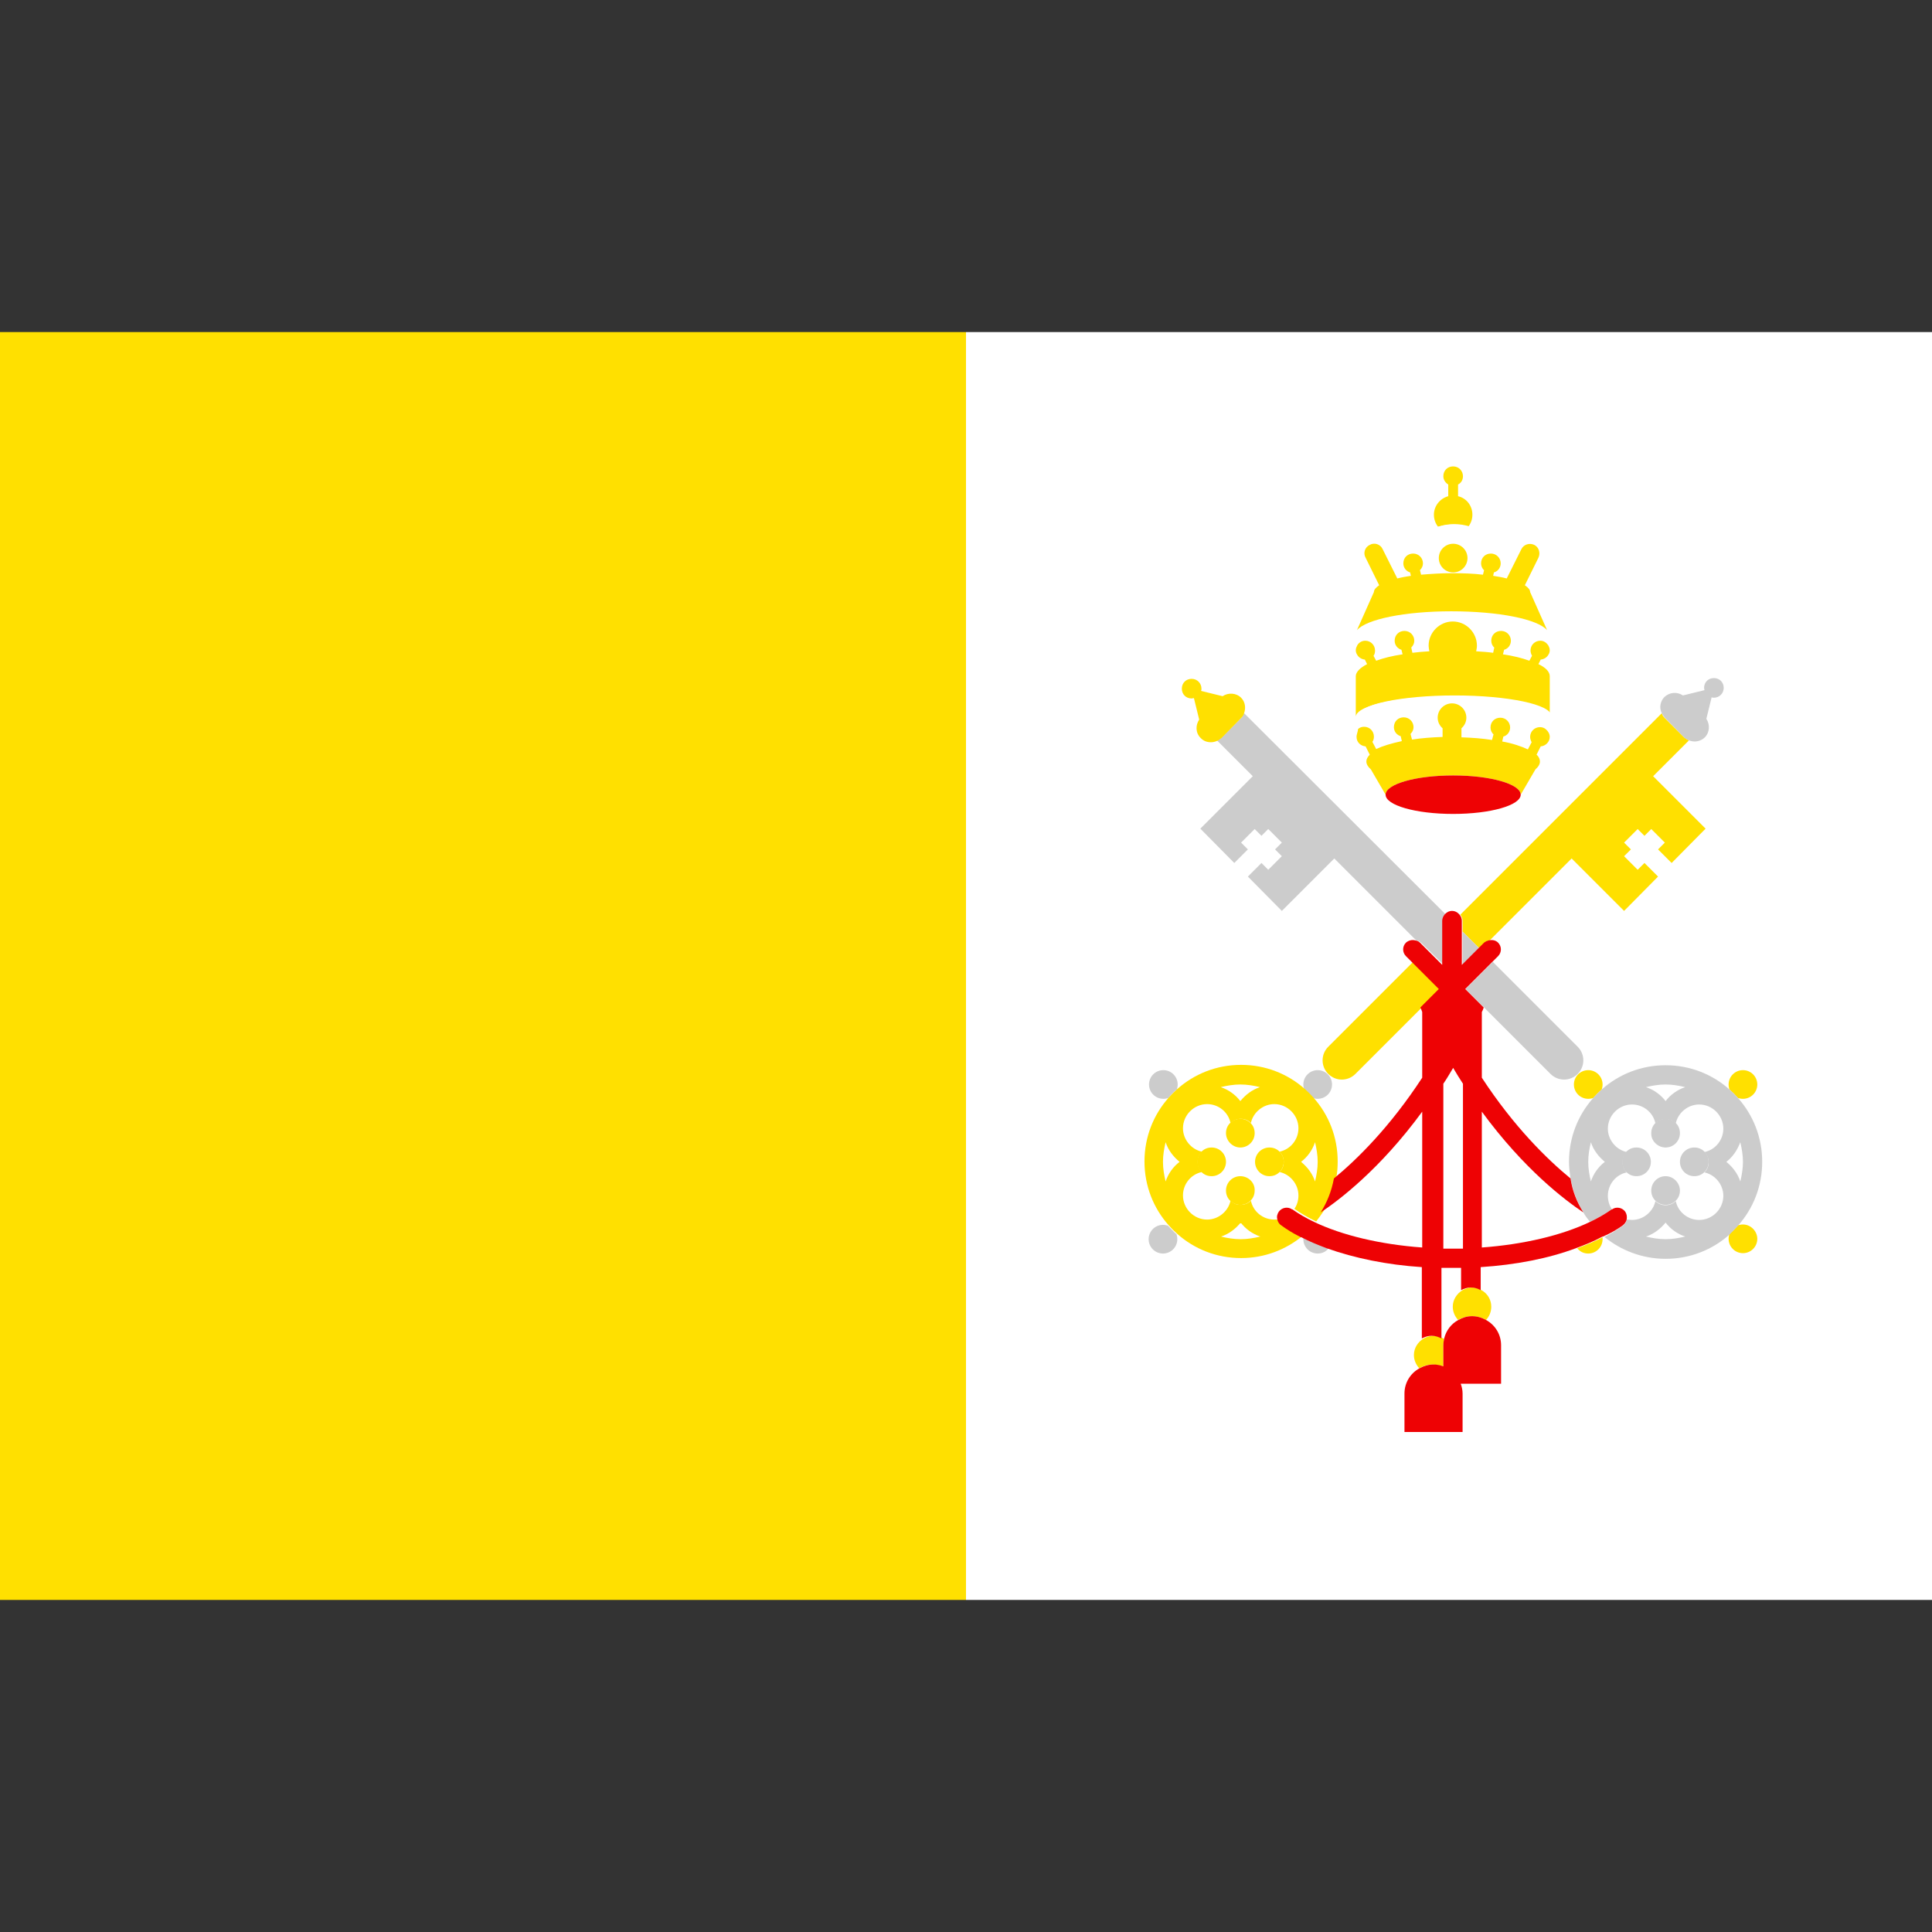 <svg version="1.1" id="Layer_1" xmlns="http://www.w3.org/2000/svg" x="0" y="0" viewBox="0 0 512 512" xml:space="preserve"><rect x="0" y="0" width="512" height="512" fill="#333333" stroke="none"/><style>.st0{fill:#fff}.st1{fill:#ffe000}.st2{fill:#ee0204}.st3{fill:#ccc}</style><path class="st0" d="M256 88h256v336H256z"/><path class="st1" d="M0 88h256v336H0z"/><g id="seal"><path class="st0" d="M408.3 174.8l-.6 1.2c1.9 1 3 2.1 3 3.2l-.3-5.8c-.4.7-1.2 1.3-2.1 1.4zM362.4 175.9l-.6-1.2c-.9-.1-1.7-.6-2.1-1.4l-.3 5.8c.1-1.1 1.1-2.2 3-3.2zM362 169.7c1.4 0 2.6 1.1 2.6 2.6 0 .5-.2 1-.4 1.4l.7 1.3c1.9-.7 4.3-1.3 7-1.7l-.3-1.2c-1.1-.3-1.8-1.3-1.8-2.4 0-1.4 1.1-2.6 2.6-2.6s2.6 1.1 2.6 2.6c0 .7-.3 1.4-.8 1.8l.3 1.4c1.4-.2 2.9-.3 4.5-.4-.1-.5-.2-1-.2-1.5 0-3.5 2.9-6.4 6.4-6.4s6.4 2.9 6.4 6.4c0 .5-.1 1-.2 1.5 1.6.1 3 .2 4.5.4l.3-1.4c-.5-.5-.8-1.1-.8-1.8 0-1.4 1.1-2.6 2.6-2.6s2.6 1.1 2.6 2.6c0 1.2-.8 2.1-1.8 2.4l-.3 1.2c2.7.4 5.1 1 7 1.7l.7-1.3c-.3-.4-.4-.9-.4-1.4 0-1.4 1.1-2.6 2.6-2.6.9 0 1.7.5 2.1 1.2l-.5-3.9c-2.5-2.9-12.7-5-25-5s-22.5 2.1-25 5l-.2 3.9c.5-.7 1.3-1.2 2.2-1.2z"/><path class="st1" d="M389.1 139.6c.7-.9 1.1-2 1.1-3.2 0-2.4-1.6-4.4-3.8-4.9v-3.1c.8-.4 1.3-1.2 1.3-2.2 0-1.4-1.1-2.6-2.6-2.6s-2.6 1.1-2.6 2.6c0 .9.5 1.7 1.3 2.2v3.1c-2.2.6-3.8 2.6-3.8 4.9 0 1.2.4 2.3 1.1 3.2 1.3-.4 2.6-.6 4-.6s2.7.2 4 .6z"/><path class="st0" d="M374.3 152.5l-.2-.9c-1.1-.3-1.8-1.3-1.8-2.4 0-1.4 1.1-2.6 2.6-2.6s2.6 1.1 2.6 2.6c0 .7-.3 1.4-.8 1.8l.3 1.2c2.5-.3 5.3-.4 8.2-.4-2.1 0-3.8-1.7-3.8-3.8s1.7-3.8 3.8-3.8 3.8 1.7 3.8 3.8-1.7 3.8-3.8 3.8c2.9 0 5.7.2 8.2.4l.3-1.2c-.5-.5-.8-1.1-.8-1.8 0-1.4 1.1-2.6 2.6-2.6s2.6 1.1 2.6 2.6c0 1.2-.8 2.1-1.8 2.4l-.2.9c1.3.2 2.5.4 3.6.7l1.9-3.8c-3.3-5.1-7.5-8.6-12.2-9.9-1.3-.4-2.6-.6-4-.6s-2.7.2-4 .6c-4.7 1.3-9 4.8-12.2 9.9l1.9 3.8c.7-.3 1.9-.5 3.2-.7z"/><path class="st1" d="M382.5 362.1v-5.6c0-.6.1-1.2.2-1.7-.1 0-.1-.1-.2-.1-.8-.4-1.6-.7-2.6-.7s-1.8.3-2.6.7c-1.5.9-2.6 2.5-2.6 4.4 0 1.4.6 2.6 1.4 3.5 1.1-.6 2.3-1 3.7-1 1 .1 1.9.3 2.7.5zM387.6 341.9c-1.5.9-2.6 2.5-2.6 4.4 0 1.4.6 2.6 1.4 3.5 1.1-.6 2.3-1 3.7-1 1.3 0 2.6.4 3.7 1 .9-.9 1.4-2.2 1.4-3.5 0-1.9-1-3.5-2.6-4.4-.8-.4-1.6-.7-2.6-.7-.8 0-1.6.3-2.4.7z"/><path class="st2" d="M386.5 349.8c-1.9 1-3.3 2.8-3.8 5-.1.6-.2 1.1-.2 1.7v5.6c-.8-.3-1.7-.5-2.6-.5-1.3 0-2.6.4-3.7 1-2.4 1.3-4 3.8-4 6.7v10.2h15.4v-10.2c0-.9-.2-1.8-.5-2.6h10.7v-10.2c0-2.9-1.6-5.4-4-6.7-1.1-.6-2.3-1-3.7-1s-2.5.4-3.6 1z"/><path class="st1" d="M387.6 246.9l4.4 4.4 1.5-1.5c.4-.4.8-.5 1.3-.6l21.7-21.7 13.9 13.9 9-9.1-3.6-3.6-1.8 1.8-3.6-3.6 1.8-1.8-1.8-1.8 3.6-3.6 1.8 1.8 1.8-1.8 3.6 3.6-1.8 1.8 3.6 3.6 9-9.1-13.9-13.9 9.5-9.5c-.5-.2-.9-.5-1.3-.8l-5.1-5.1c-.4-.4-.7-.8-.8-1.3L387 242.4c.3.4.6 1 .6 1.6v2.9zM381.7 262.1l-7.2-7.2-22.5 22.5c-2 2-2 5.2 0 7.2 1 1 2.3 1.5 3.6 1.5s2.6-.5 3.6-1.5l17.6-17.6 4.9-4.9z"/><path class="st3" d="M311.9 288.7c.1-.4.2-.8.2-1.3 0-2.1-1.7-3.8-3.8-3.8s-3.8 1.7-3.8 3.8 1.7 3.8 3.8 3.8c.5 0 .9-.1 1.3-.2.7-.8 1.4-1.6 2.3-2.3zM309.5 324.8c-.4-.1-.8-.2-1.3-.2-2.1 0-3.8 1.7-3.8 3.8s1.7 3.8 3.8 3.8 3.8-1.7 3.8-3.8c0-.5-.1-.9-.2-1.3-.8-.7-1.5-1.5-2.3-2.3zM347.9 291c.4.1.8.2 1.3.2 2.1 0 3.8-1.7 3.8-3.8s-1.7-3.8-3.8-3.8-3.8 1.7-3.8 3.8c0 .5.1.9.2 1.3.8.7 1.6 1.5 2.3 2.3zM345.4 328.4c0 2.1 1.7 3.8 3.8 3.8 1.2 0 2.2-.5 2.9-1.4-2.4-.9-4.7-1.8-6.7-2.9v.5z"/><path class="st1" d="M340 324.7c-.5-.4-.9-1-1-1.6-.4.1-.9.1-1.3.1-3 0-5.6-2.1-6.2-5-.7.7-1.7 1.1-2.7 1.1-1.1 0-2-.4-2.7-1.1-.6 2.8-3.2 5-6.2 5-3.5 0-6.4-2.9-6.4-6.4 0-3 2.1-5.6 5-6.2-.7-.7-1.1-1.7-1.1-2.7 0-1.1.4-2 1.1-2.7-2.8-.6-5-3.2-5-6.2 0-3.5 2.9-6.4 6.4-6.4 3 0 5.6 2.1 6.2 5 .7-.7 1.7-1.1 2.7-1.1 1.1 0 2 .4 2.7 1.1.6-2.8 3.2-5 6.2-5 3.5 0 6.4 2.9 6.4 6.4 0 3-2.1 5.6-5 6.2.7.7 1.1 1.7 1.1 2.7 0 1.1-.4 2-1.1 2.7 2.8.6 5 3.2 5 6.2 0 1.4-.4 2.6-1.1 3.6h.1c1.7 1.2 3.6 2.3 5.7 3.3.6-.8 1.2-1.6 1.8-2.5 1.7-2.7 2.9-5.8 3.5-9 .3-1.4.4-2.9.4-4.4 0-6.5-2.4-12.4-6.4-16.9-.7-.8-1.5-1.6-2.3-2.3-4.5-4-10.4-6.4-16.9-6.4s-12.4 2.4-16.9 6.4c-.8.7-1.6 1.5-2.3 2.3-4 4.5-6.4 10.4-6.4 16.9s2.4 12.4 6.4 16.9c.7.8 1.5 1.6 2.3 2.3 4.5 4 10.4 6.4 16.9 6.4 6.2 0 11.8-2.2 16.2-5.8-1.9-.8-3.6-1.8-5.1-2.9zm8.5-22c.4 1.7.7 3.4.7 5.2s-.3 3.5-.7 5.2c-.7-2.1-2-3.8-3.7-5.2 1.7-1.3 3-3.1 3.7-5.2zm-14.6-14.6c-2.1.7-3.8 2-5.2 3.7-1.3-1.7-3.1-3-5.2-3.7 1.7-.4 3.4-.7 5.2-.7s3.6.3 5.2.7zm-25 14.6c.7 2.1 2 3.8 3.7 5.2-1.7 1.3-3 3.1-3.7 5.2-.4-1.7-.7-3.4-.7-5.2s.3-3.5.7-5.2zm14.7 25c2.1-.7 3.8-2 5.2-3.7 1.3 1.7 3.1 3 5.2 3.7-1.7.4-3.4.7-5.2.7s-3.6-.3-5.2-.7z"/><path class="st1" d="M324.9 307.9c0-2.1-1.7-3.8-3.8-3.8-1.1 0-2 .4-2.7 1.1-.7.7-1.1 1.7-1.1 2.7 0 1.1.4 2 1.1 2.7.7.7 1.6 1.1 2.7 1.1 2.1 0 3.8-1.7 3.8-3.8zM332.6 307.9c0 2.1 1.7 3.8 3.8 3.8 1.1 0 2-.4 2.7-1.1.7-.7 1.1-1.7 1.1-2.7 0-1.1-.4-2-1.1-2.7-.7-.7-1.6-1.1-2.7-1.1-2.1 0-3.8 1.7-3.8 3.8zM328.7 304.1c2.1 0 3.8-1.7 3.8-3.8 0-1.1-.4-2-1.1-2.7-.7-.7-1.7-1.1-2.7-1.1-1.1 0-2 .4-2.7 1.1-.7.7-1.1 1.6-1.1 2.7 0 2 1.7 3.8 3.8 3.8zM328.7 311.7c-2.1 0-3.8 1.7-3.8 3.8 0 1.1.4 2 1.1 2.7.7.7 1.7 1.1 2.7 1.1 1.1 0 2-.4 2.7-1.1.7-.7 1.1-1.6 1.1-2.7.1-2-1.6-3.8-3.8-3.8z"/><path class="st3" d="M446.3 195.4c.4.4.8.6 1.3.8.5.2 1 .3 1.5.3 1 0 2-.4 2.7-1.1 1.3-1.3 1.4-3.4.4-4.9l1.4-5.7c.2.1.4.1.6.1 1.4 0 2.6-1.1 2.6-2.6s-1.1-2.6-2.6-2.6-2.6 1.1-2.6 2.6c0 .2.1.4.1.6l-5.7 1.4c-1.5-1-3.5-.9-4.9.4-1.1 1.1-1.4 2.8-.8 4.1.2.5.5.9.8 1.3l5.2 5.3zM382.5 255.6v-11.7c0-.6.2-1.1.6-1.6L329.7 189c-.2.5-.5.9-.8 1.3l-5.1 5.1c-.4.4-.8.6-1.3.8l9.5 9.5-13.9 13.9 9 9.1 3.6-3.6-1.8-1.8 3.6-3.6 1.8 1.8 1.8-1.8 3.6 3.6-1.8 1.8 1.8 1.8-3.6 3.6-1.8-1.8-3.6 3.6 9 9.1 13.9-13.9 21.7 21.7c.5.1.9.3 1.3.6l5.9 5.8zM388.4 262.1l4.9 4.9 17.6 17.6c1 1 2.3 1.5 3.6 1.5 1.3 0 2.6-.5 3.6-1.5 2-2 2-5.2 0-7.2l-22.5-22.5-7.2 7.2zM387.6 254.1v1.5l4.4-4.3-4.4-4.4z"/><path class="st1" d="M460.6 291c.4.1.8.2 1.3.2 2.1 0 3.8-1.7 3.8-3.8s-1.7-3.8-3.8-3.8-3.8 1.7-3.8 3.8c0 .5.1.9.2 1.3.8.7 1.6 1.5 2.3 2.3zM461.9 324.5c-.5 0-.9.1-1.3.2-.7.8-1.5 1.6-2.3 2.3-.1.4-.2.8-.2 1.3 0 2.1 1.7 3.8 3.8 3.8s3.8-1.7 3.8-3.8c0-2-1.7-3.8-3.8-3.8zM424.5 288.7c.1-.4.2-.8.2-1.3 0-2.1-1.7-3.8-3.8-3.8s-3.8 1.7-3.8 3.8 1.7 3.8 3.8 3.8c.5 0 .9-.1 1.3-.2.7-.8 1.5-1.6 2.3-2.3zM420.9 332.2c2.1 0 3.8-1.7 3.8-3.8v-.5c-2.1 1.1-4.3 2-6.7 2.9.7.9 1.7 1.4 2.9 1.4z"/><path class="st3" d="M460.6 324.8c4-4.5 6.4-10.4 6.4-16.9s-2.4-12.4-6.4-16.9c-.7-.8-1.5-1.6-2.3-2.3-4.5-4-10.4-6.4-16.9-6.4s-12.4 2.4-16.9 6.4c-.8.7-1.6 1.5-2.3 2.3-4 4.5-6.4 10.4-6.4 16.9 0 1.5.2 3 .4 4.4.6 3.3 1.8 6.3 3.4 9 .5.9 1.1 1.7 1.8 2.5 2.1-1 4-2.1 5.7-3.3h.1c-.7-1-1.1-2.3-1.1-3.6 0-3 2.1-5.6 5-6.2-.7-.7-1.1-1.7-1.1-2.7 0-1.1.4-2 1.1-2.7-2.8-.6-5-3.2-5-6.2 0-3.5 2.9-6.4 6.4-6.4 3 0 5.6 2.1 6.2 5 .7-.7 1.7-1.1 2.7-1.1 1.1 0 2 .4 2.7 1.1.6-2.8 3.2-5 6.2-5 3.5 0 6.4 2.9 6.4 6.4 0 3-2.1 5.6-5 6.2.7.7 1.1 1.7 1.1 2.7 0 1.1-.4 2-1.1 2.7 2.8.6 5 3.2 5 6.2 0 3.5-2.9 6.4-6.4 6.4-3 0-5.6-2.1-6.2-5-.7.7-1.7 1.1-2.7 1.1-1.1 0-2-.4-2.7-1.1-.6 2.8-3.2 5-6.2 5-.5 0-.9-.1-1.4-.1-.1.6-.4 1.2-1 1.6-1.5 1.1-3.1 2.1-4.9 3 4.4 3.6 10.1 5.8 16.2 5.8 6.5 0 12.4-2.4 16.9-6.4.8-.8 1.6-1.6 2.3-2.4zm-39-11.7c-.4-1.7-.7-3.4-.7-5.2s.3-3.5.7-5.2c.7 2.1 2 3.8 3.7 5.2-1.7 1.3-3 3.1-3.7 5.2zm19.8-21.3c-1.3-1.7-3.1-3-5.2-3.7 1.7-.4 3.4-.7 5.2-.7s3.5.3 5.2.7c-2.1.7-3.9 2-5.2 3.7zm19.8 10.9c.4 1.7.7 3.4.7 5.2s-.3 3.5-.7 5.2c-.7-2.1-2-3.8-3.7-5.2 1.7-1.3 2.9-3.1 3.7-5.2zm-25 25c2.1-.7 3.8-2 5.2-3.7 1.3 1.7 3.1 3 5.2 3.7-1.7.4-3.4.7-5.2.7s-3.5-.3-5.2-.7z"/><g><path class="st3" d="M445.2 307.9c0 2.1 1.7 3.8 3.8 3.8 1.1 0 2-.4 2.7-1.1.7-.7 1.1-1.7 1.1-2.7 0-1.1-.4-2-1.1-2.7-.7-.7-1.6-1.1-2.7-1.1-2.1 0-3.8 1.7-3.8 3.8zM437.5 307.9c0-2.1-1.7-3.8-3.8-3.8-1.1 0-2 .4-2.7 1.1-.7.7-1.1 1.7-1.1 2.7 0 1.1.4 2 1.1 2.7.7.7 1.6 1.1 2.7 1.1 2.1 0 3.8-1.7 3.8-3.8zM441.4 304.1c2.1 0 3.8-1.7 3.8-3.8 0-1.1-.4-2-1.1-2.7-.7-.7-1.7-1.1-2.7-1.1s-2 .4-2.7 1.1c-.7.7-1.1 1.6-1.1 2.7-.1 2 1.7 3.8 3.8 3.8zM441.4 311.7c-2.1 0-3.8 1.7-3.8 3.8 0 1.1.4 2 1.1 2.7.7.7 1.7 1.1 2.7 1.1s2-.4 2.7-1.1c.7-.7 1.1-1.6 1.1-2.7 0-2-1.7-3.8-3.8-3.8z"/></g><path class="st1" d="M328.9 190.3c.4-.4.7-.8.8-1.3.5-1.4.3-3-.8-4.1-1.3-1.3-3.4-1.4-4.9-.4l-5.7-1.4c.1-.2.1-.4.1-.6 0-1.4-1.1-2.6-2.6-2.6s-2.6 1.1-2.6 2.6 1.1 2.6 2.6 2.6c.2 0 .4-.1.6-.1l1.4 5.7c-1 1.5-1 3.5.4 4.9.8.8 1.7 1.1 2.7 1.1.5 0 1-.1 1.5-.3.5-.2.9-.5 1.3-.8l5.2-5.3z"/><path class="st2" d="M430.1 324.7c.5-.4.9-1 1-1.6.1-.7 0-1.4-.4-2-.8-1.1-2.4-1.4-3.5-.6h-.1c-1.7 1.2-3.6 2.3-5.7 3.3-7.5 3.6-17.7 6-28.7 6.8v-36c11.2 15.3 22.1 23.5 26.9 26.7-1.7-2.7-2.9-5.7-3.4-9-6.2-5.1-15-13.7-23.5-26.7v-17.4c.2-.4.4-.8.5-1.2l-4.9-4.9 7.2-7.2 1.5-1.5c1-1 1-2.6 0-3.6-.6-.6-1.5-.8-2.4-.6-.5.1-.9.3-1.3.6l-1.5 1.5-4.4 4.4V244c0-.6-.2-1.1-.6-1.6-.5-.6-1.2-1-2-1s-1.5.4-2 1c-.3.4-.6 1-.6 1.6v11.7l-5.9-5.9c-.4-.4-.8-.5-1.3-.6-.8-.2-1.7 0-2.4.6-1 1-1 2.6 0 3.6l1.5 1.5 7.2 7.2-4.9 4.9c.2.4.4.8.5 1.2v17.4c-8.5 13-17.2 21.6-23.4 26.7-.6 3.3-1.8 6.3-3.5 9 4.8-3.2 15.7-11.4 26.9-26.7v36c-11-.8-21.2-3.2-28.7-6.8-2.1-1-4-2.1-5.7-3.3h-.1c-1.1-.8-2.7-.5-3.5.6-.4.6-.6 1.3-.4 2 .1.6.4 1.2 1 1.6 1.5 1.1 3.1 2.1 4.9 3 .2.1.3.2.5.2 2.1 1.1 4.3 2 6.7 2.9 7.3 2.6 15.9 4.4 25.2 5v18.9c.8-.4 1.6-.7 2.6-.7s1.8.3 2.6.7V336h5.2v5.9c.8-.4 1.6-.7 2.6-.7s1.8.3 2.6.7v-6.1c9.3-.6 18-2.3 25.2-5 2.4-.9 4.7-1.8 6.7-2.9.2-.1.3-.2.5-.2 2.1-.9 3.8-1.9 5.3-3zm-45 6.2h-2.6v-43.7c.9-1.3 1.7-2.7 2.6-4.2.8 1.4 1.7 2.8 2.6 4.2v43.7h-2.6z"/><g><path class="st1" d="M385.1 184.5c14.1 0 25.6 2.4 25.6 5.4v-10.7c0-1.2-1.1-2.3-3-3.2l.6-1.2c.9-.1 1.7-.6 2.1-1.4.2-.3.3-.7.3-1.1 0-.5-.2-.9-.4-1.3-.5-.7-1.2-1.2-2.1-1.2-1.4 0-2.6 1.1-2.6 2.6 0 .5.2 1 .4 1.4l-.7 1.3c-1.9-.7-4.3-1.3-7-1.7l.3-1.2c1.1-.3 1.8-1.3 1.8-2.4 0-1.4-1.1-2.6-2.6-2.6s-2.6 1.1-2.6 2.6c0 .7.3 1.4.8 1.8l-.3 1.4c-1.4-.2-2.9-.3-4.5-.4.1-.5.2-1 .2-1.5 0-3.5-2.9-6.4-6.4-6.4s-6.4 2.9-6.4 6.4c0 .5.1 1 .2 1.5-1.6.1-3 .2-4.5.4l-.3-1.4c.5-.5.8-1.1.8-1.8 0-1.4-1.1-2.6-2.6-2.6s-2.6 1.1-2.6 2.6c0 1.2.8 2.1 1.8 2.4l.3 1.2c-2.7.4-5.1 1-7 1.7l-.7-1.3c.3-.4.4-.9.4-1.4 0-1.4-1.1-2.6-2.6-2.6-.9 0-1.7.5-2.1 1.2-.2.4-.4.8-.4 1.3 0 .4.1.8.3 1.1.4.8 1.2 1.3 2.1 1.4l.6 1.2c-1.9 1-3 2.1-3 3.2v10.7c.2-3 11.6-5.4 25.8-5.4zM359.5 190.1v-.3.3z"/><path class="st1" d="M410.7 190.1v-.3c0 .1-.1.2 0 .3z"/></g><path class="st0" d="M364.6 195.3c0 .5-.2 1-.4 1.4l1 1.9c1.7-.8 4-1.6 6.8-2.1l-.3-1.3c-1.1-.3-1.8-1.3-1.8-2.4 0-1.4 1.1-2.6 2.6-2.6s2.6 1.1 2.6 2.6c0 .7-.3 1.4-.8 1.8l.4 1.5c2.5-.4 5.2-.6 8.1-.7V193c-.8-.7-1.3-1.7-1.3-2.8 0-2.1 1.7-3.8 3.8-3.8s3.8 1.7 3.8 3.8c0 1.1-.5 2.1-1.3 2.8v2.3c2.9.1 5.6.3 8.1.7l.4-1.5c-.5-.5-.8-1.1-.8-1.8 0-1.4 1.1-2.6 2.6-2.6s2.6 1.1 2.6 2.6c0 1.2-.8 2.1-1.8 2.4l-.3 1.3c2.8.6 5.1 1.3 6.8 2.1l1-1.9c-.3-.4-.4-.9-.4-1.4 0-1.4 1.1-2.6 2.6-2.6.6 0 1.2.2 1.6.6.6-1.4.9-2.5.9-3.2v-.3c0-3-11.5-5.4-25.6-5.4s-25.6 2.4-25.6 5.4v.3c.1.7.4 1.8.9 3.2.4-.4 1-.6 1.6-.6 1 .1 2.2 1.3 2.2 2.7z"/><path class="st1" d="M359.5 195.3c0 1.4 1.1 2.4 2.4 2.5l1.1 2.2c-.6.6-.9 1.2-.9 1.8 0 .7.4 1.4 1.2 2.1l3.9 6.7c0-2.8 8-5.1 17.9-5.1s17.9 2.3 17.9 5.1l3.9-6.7c.8-.7 1.2-1.4 1.2-2.1 0-.6-.3-1.3-.9-1.8l1.1-2.2c1.3-.1 2.4-1.2 2.4-2.5 0-.8-.4-1.5-1-2-.4-.4-1-.6-1.6-.6-1.4 0-2.6 1.1-2.6 2.6 0 .5.2 1 .4 1.4l-1 1.9c-1.7-.8-4-1.6-6.8-2.1l.3-1.3c1.1-.3 1.8-1.3 1.8-2.4 0-1.4-1.1-2.6-2.6-2.6s-2.6 1.1-2.6 2.6c0 .7.3 1.4.8 1.8l-.4 1.5c-2.5-.4-5.2-.6-8.1-.7V193c.8-.7 1.3-1.7 1.3-2.8 0-2.1-1.7-3.8-3.8-3.8s-3.8 1.7-3.8 3.8c0 1.1.5 2.1 1.3 2.8v2.3c-2.9.1-5.6.3-8.1.7l-.4-1.5c.5-.5.8-1.1.8-1.8 0-1.4-1.1-2.6-2.6-2.6s-2.6 1.1-2.6 2.6c0 1.2.8 2.1 1.8 2.4l.3 1.3c-2.8.6-5.1 1.3-6.8 2.1l-1-1.9c.3-.4.4-.9.4-1.4 0-1.4-1.1-2.6-2.6-2.6-.6 0-1.2.2-1.6.6 0 .6-.4 1.3-.4 2.1z"/><ellipse class="st2" cx="385.1" cy="210.6" rx="17.9" ry="5.1"/><g><path class="st1" d="M410 167l-4.5-10.1c0-.6-.5-1.2-1.4-1.8l3.6-7.3c.6-1.3.1-2.8-1.1-3.4-1.3-.6-2.8-.1-3.4 1.1l-2 4-1.9 3.8c-1.1-.3-2.3-.5-3.6-.7l.2-.9c1.1-.3 1.8-1.3 1.8-2.4 0-1.4-1.1-2.6-2.6-2.6s-2.6 1.1-2.6 2.6c0 .7.3 1.4.8 1.8l-.3 1.2c-2.5-.3-5.3-.4-8.2-.4-2.9 0-5.7.2-8.2.4l-.3-1.2c.5-.5.8-1.1.8-1.8 0-1.4-1.1-2.6-2.6-2.6s-2.6 1.1-2.6 2.6c0 1.2.8 2.1 1.8 2.4l.2.9c-1.3.2-2.5.4-3.6.7l-1.9-3.8-2-4c-.6-1.3-2.2-1.8-3.4-1.1-1.3.6-1.8 2.2-1.1 3.4l3.6 7.3c-.9.6-1.4 1.2-1.4 1.8l-4.5 10.1c2.5-2.9 12.7-5 25-5 12.7 0 22.9 2.1 25.4 5z"/><circle class="st1" cx="385.1" cy="147.9" r="3.8"/></g></g></svg>